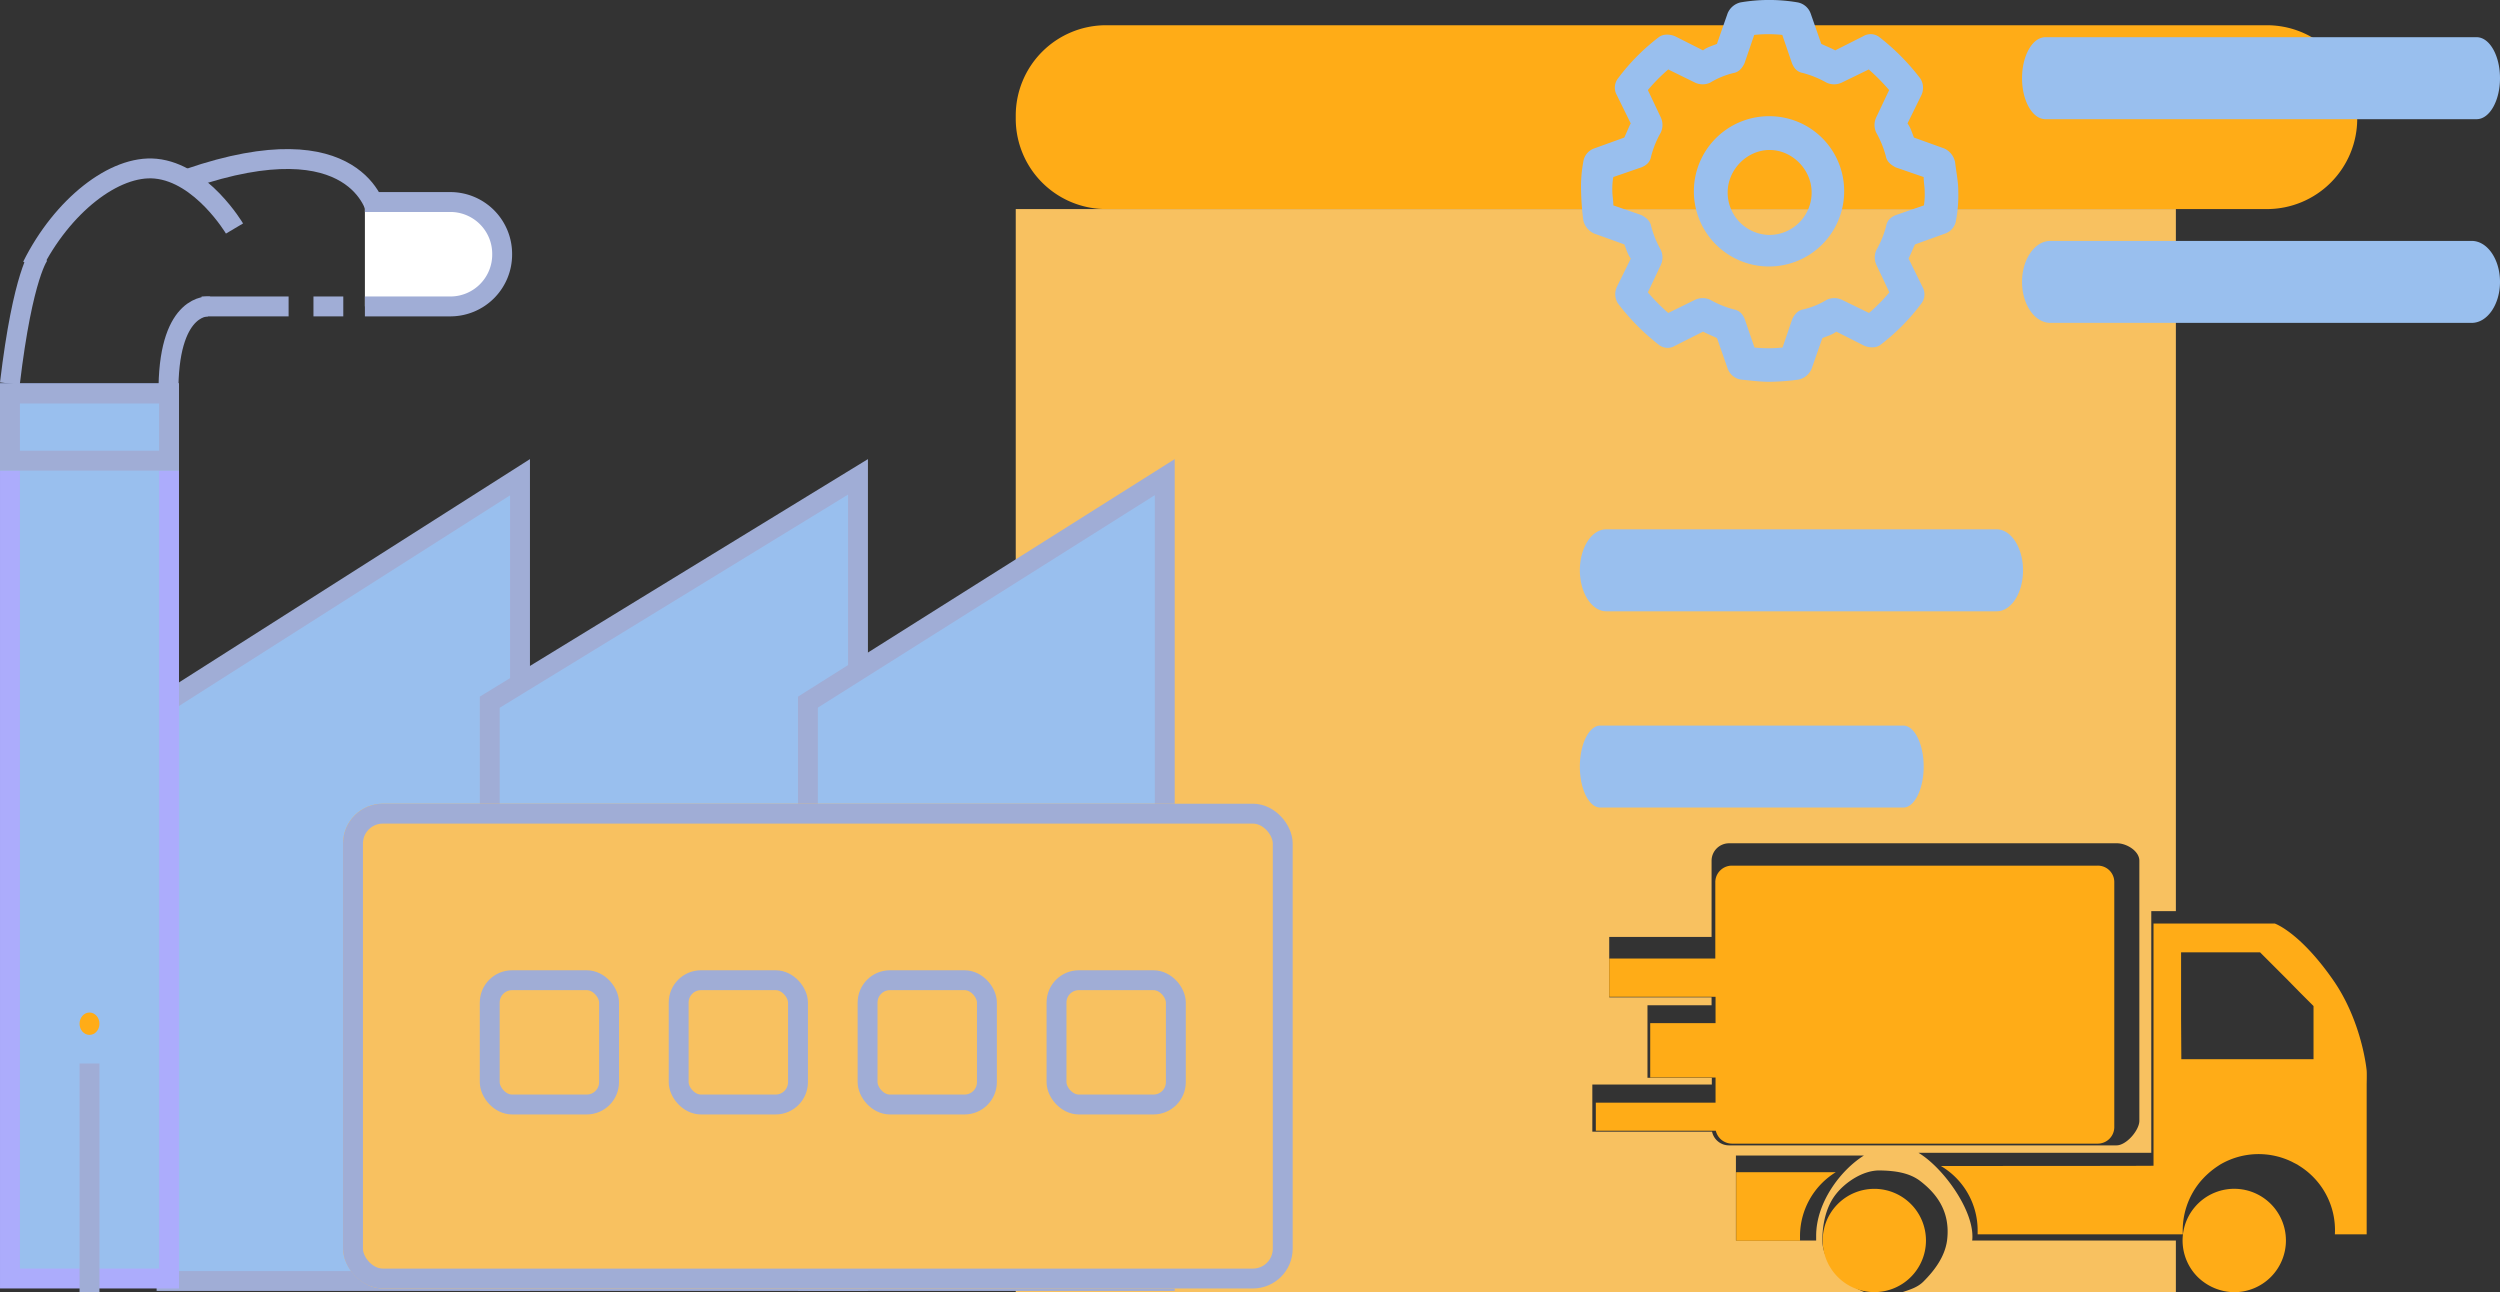 <svg xmlns="http://www.w3.org/2000/svg" xmlns:xlink="http://www.w3.org/1999/xlink" width="1005.669" height="519.806" viewBox="0 0 1005.669 519.806">
  <rect x="0" y="0" width="1005.669" height="519.806" fill="#333333" stroke="none"/>
  <defs>
    <clipPath id="clip-path">
      <rect width="293" height="58" fill="none"/>
    </clipPath>
  </defs>
  <g id="Component_5_1" data-name="Component 5 – 1" transform="translate(0.003)">
    <g id="spare-parts-delivery" transform="translate(563.46 -377.653)">
      <path id="Path_7" data-name="Path 7" d="M721.907,364.951H254.826a36.337,36.337,0,0,1-36.275-36.275v-1.4A36.337,36.337,0,0,1,254.826,291H721.907a36.337,36.337,0,0,1,36.275,36.275v1.4A36.337,36.337,0,0,1,721.907,364.951Z" transform="translate(-373.412 96.806)" fill="#ffac17"/>
      <path id="Path_8" data-name="Path 8" d="M639.763,741.393c0-11.292-11.992-27.781-21.685-33.577h93.636V610.583h9.893V328.176H254.926v435.7H596.393a27.2,27.2,0,0,1-9.494-6.3c-4.1-4.1-7.495-8.794-7.495-14.59s1.2-13.191,5.5-18.587c3.7-4.7,10.793-9.593,17.588-9.494,5.8.1,11.992.8,16.589,4.5,5.6,4.4,11.992,11.492,10.493,23.584-.9,6.8-5.3,12.391-9.494,16.589-2.4,2.4-5.3,3.2-8.494,4.3H721.608V743.092H639.664a9.7,9.7,0,0,0,.1-1.7Zm-62.857,0v1.7H544.628V708.915h51.465c-9.394,5.9-19.287,18.987-19.187,32.478ZM542.03,704.818a6.97,6.97,0,0,1-7-5.5H486.868V680.335h48.067v-2.7H509.052v-29.18h25.782v-3.2H493.663V620.975h41.172V590.2a7.042,7.042,0,0,1,7.2-6.9H697.724c3.9-.1,9.094,3,9.194,6.9V694.924c0,3.8-5.2,9.893-9.194,9.893H542.03Z" transform="translate(-409.787 133.581)" fill="#f8c160"/>
      <path id="Path_9" data-name="Path 9" d="M647.358,430.606H473.876c-5.2,0-9.394-7.395-9.394-16.489s4.2-16.489,9.394-16.489H647.357c5.2,0,9.394,7.395,9.394,16.489s-4.2,16.489-9.394,16.489Zm-2,81.944H475.875c-6.3,0-11.392-7.395-11.392-16.489s5.1-16.489,11.392-16.489H645.359c6.3,0,11.392,7.395,11.392,16.489S651.655,512.55,645.359,512.55ZM454.29,628.57H297.2c-5.8,0-10.593-7.395-10.593-16.489s4.7-16.488,10.593-16.488H454.29c5.8,0,10.593,7.395,10.593,16.489s-4.7,16.489-10.593,16.489Zm-37.575,78.946H294.8c-4.5,0-8.194-7.395-8.194-16.489s3.7-16.489,8.194-16.489H416.715c4.5,0,8.194,7.395,8.194,16.489S421.212,707.516,416.715,707.516Zm-53.763-278.11a30.23,30.23,0,1,0,29.979,30.179A30.09,30.09,0,0,0,362.952,429.406Zm0,47.767a17.038,17.038,0,0,1-16.888-17.088c0-9.194,7.795-17.088,16.888-17.088s16.888,7.895,16.888,17.088A17.038,17.038,0,0,1,362.952,477.173Zm74.549-29.48a7.654,7.654,0,0,0-4.3-5.3L421.012,438c-.9-2.2-1.3-3.9-2.6-5.7l5.6-11.392a6.97,6.97,0,0,0-.4-6.6,89.813,89.813,0,0,0-16.489-16.689,5.736,5.736,0,0,0-6.5-.4l-11.292,5.7c-1.7-.9-3.9-1.8-5.6-2.6l-4.3-12.292a6.9,6.9,0,0,0-5.2-4.4,68.262,68.262,0,0,0-22.984,0,7.431,7.431,0,0,0-5.2,4.4l-4.3,12.292c-2.2.9-3.9,1.3-5.6,2.6l-11.292-5.7c-2.2-.9-4.8-.9-6.5.4a84.235,84.235,0,0,0-16.489,16.689,6.074,6.074,0,0,0-.4,6.6l5.6,11.392c-.9,1.7-1.7,3.9-2.6,5.7L292.3,442.4a6.6,6.6,0,0,0-4.3,5.3,54.377,54.377,0,0,0-.9,11.792,106.361,106.361,0,0,0,.9,11.792,7.654,7.654,0,0,0,4.3,5.3l12.192,4.4c.9,2.2,1.3,3.9,2.6,5.7l-5.6,11.392a6.97,6.97,0,0,0,.4,6.6,89.814,89.814,0,0,0,16.489,16.689,5.687,5.687,0,0,0,6.5.4l11.292-5.7c1.7.9,3.9,1.8,5.6,2.6l4.3,12.292a6.9,6.9,0,0,0,5.2,4.4c4.3.4,7.795.9,11.692.9a98.045,98.045,0,0,0,11.692-.9,7.394,7.394,0,0,0,5.2-4.4l4.3-12.292c2.2-.9,3.9-1.3,5.6-2.6l11.292,5.7c2.2.9,4.8.9,6.5-.4a84.234,84.234,0,0,0,16.489-16.689,6.074,6.074,0,0,0,.4-6.6l-5.6-11.392c.9-1.8,1.7-3.9,2.6-5.7l12.192-4.4a6.6,6.6,0,0,0,4.3-5.3,54.377,54.377,0,0,0,.9-11.792c0-3.9-.8-7.395-1.3-11.792ZM425.01,465.282l-11.292,3.9c-2.2.9-3.5,2.2-3.9,4.4a38.652,38.652,0,0,1-3.9,9.593,7.208,7.208,0,0,0,0,6.1l5.2,10.992a71.421,71.421,0,0,1-8.194,8.294l-10.893-5.3a7.2,7.2,0,0,0-6.1,0,32.3,32.3,0,0,1-9.593,3.9c-2.2.4-3.5,2.2-4.3,3.9l-3.9,11.392a53.317,53.317,0,0,1-11.292,0l-3.9-11.392c-.9-2.2-2.2-3.5-4.3-3.9a40.274,40.274,0,0,1-9.593-3.9,7.2,7.2,0,0,0-6.1,0l-10.793,5.3a80.267,80.267,0,0,1-8.194-8.294l5.2-10.992a7.208,7.208,0,0,0,0-6.1,40.273,40.273,0,0,1-3.9-9.593c-.4-2.2-2.2-3.5-3.9-4.4l-11.292-3.9c0-2.2-.4-3.9-.4-5.7a27.332,27.332,0,0,1,.4-5.7l11.292-3.9c2.2-.9,3.5-2.2,3.9-4.4a38.652,38.652,0,0,1,3.9-9.593,7.208,7.208,0,0,0,0-6.1l-5.2-10.992a71.421,71.421,0,0,1,8.194-8.294l10.793,5.3a7.2,7.2,0,0,0,6.1,0,32.82,32.82,0,0,1,9.493-3.9c2.2-.4,3.5-2.2,4.3-3.9l3.9-11.392a53.317,53.317,0,0,1,11.292,0l3.9,11.392c.9,2.2,2.2,3.5,4.3,3.9a40.273,40.273,0,0,1,9.593,3.9,7.2,7.2,0,0,0,6.1,0l10.893-5.3a80.267,80.267,0,0,1,8.194,8.294l-5.2,10.992a7.208,7.208,0,0,0,0,6.1,40.273,40.273,0,0,1,3.9,9.593c.4,2.2,2.2,3.5,3.9,4.4l11.292,3.9c0,2.2.4,3.9.4,5.7a28.66,28.66,0,0,1-.3,5.7ZM437.5,447.694a7.654,7.654,0,0,0-4.3-5.3L421.012,438c-.9-2.2-1.3-3.9-2.6-5.7l5.6-11.392a6.97,6.97,0,0,0-.4-6.6,89.813,89.813,0,0,0-16.489-16.689,5.736,5.736,0,0,0-6.5-.4l-11.292,5.7c-1.7-.9-3.9-1.8-5.6-2.6l-4.3-12.292a6.9,6.9,0,0,0-5.2-4.4,68.262,68.262,0,0,0-22.984,0,7.431,7.431,0,0,0-5.2,4.4l-4.3,12.292c-2.2.9-3.9,1.3-5.6,2.6l-11.292-5.7c-2.2-.9-4.8-.9-6.5.4a84.235,84.235,0,0,0-16.489,16.689,6.074,6.074,0,0,0-.4,6.6l5.6,11.392c-.9,1.7-1.7,3.9-2.6,5.7L292.3,442.4a6.6,6.6,0,0,0-4.3,5.3,54.377,54.377,0,0,0-.9,11.792,106.361,106.361,0,0,0,.9,11.792,7.654,7.654,0,0,0,4.3,5.3l12.192,4.4c.9,2.2,1.3,3.9,2.6,5.7l-5.6,11.392a6.97,6.97,0,0,0,.4,6.6,89.814,89.814,0,0,0,16.489,16.689,5.687,5.687,0,0,0,6.5.4l11.292-5.7c1.7.9,3.9,1.8,5.6,2.6l4.3,12.292a6.9,6.9,0,0,0,5.2,4.4c4.3.4,7.795.9,11.692.9a98.045,98.045,0,0,0,11.692-.9,7.394,7.394,0,0,0,5.2-4.4l4.3-12.292c2.2-.9,3.9-1.3,5.6-2.6l11.292,5.7c2.2.9,4.8.9,6.5-.4a84.234,84.234,0,0,0,16.489-16.689,6.074,6.074,0,0,0,.4-6.6l-5.6-11.392c.9-1.8,1.7-3.9,2.6-5.7l12.192-4.4a6.6,6.6,0,0,0,4.3-5.3,54.377,54.377,0,0,0,.9-11.792c0-3.9-.8-7.395-1.3-11.792ZM425.01,465.282l-11.292,3.9c-2.2.9-3.5,2.2-3.9,4.4a38.652,38.652,0,0,1-3.9,9.593,7.208,7.208,0,0,0,0,6.1l5.2,10.992a71.421,71.421,0,0,1-8.194,8.294l-10.893-5.3a7.2,7.2,0,0,0-6.1,0,32.3,32.3,0,0,1-9.593,3.9c-2.2.4-3.5,2.2-4.3,3.9l-3.9,11.392a53.317,53.317,0,0,1-11.292,0l-3.9-11.392c-.9-2.2-2.2-3.5-4.3-3.9a40.274,40.274,0,0,1-9.593-3.9,7.2,7.2,0,0,0-6.1,0l-10.793,5.3a80.267,80.267,0,0,1-8.194-8.294l5.2-10.992a7.208,7.208,0,0,0,0-6.1,40.273,40.273,0,0,1-3.9-9.593c-.4-2.2-2.2-3.5-3.9-4.4l-11.292-3.9c0-2.2-.4-3.9-.4-5.7a27.332,27.332,0,0,1,.4-5.7l11.292-3.9c2.2-.9,3.5-2.2,3.9-4.4a38.652,38.652,0,0,1,3.9-9.593,7.208,7.208,0,0,0,0-6.1l-5.2-10.992a71.421,71.421,0,0,1,8.194-8.294l10.793,5.3a7.2,7.2,0,0,0,6.1,0,32.82,32.82,0,0,1,9.493-3.9c2.2-.4,3.5-2.2,4.3-3.9l3.9-11.392a53.317,53.317,0,0,1,11.292,0l3.9,11.392c.9,2.2,2.2,3.5,4.3,3.9a40.273,40.273,0,0,1,9.593,3.9,7.2,7.2,0,0,0,6.1,0l10.893-5.3a80.267,80.267,0,0,1,8.194,8.294l-5.2,10.992a7.208,7.208,0,0,0,0,6.1,40.273,40.273,0,0,1,3.9,9.593c.4,2.2,2.2,3.5,3.9,4.4l11.292,3.9c0,2.2.4,3.9.4,5.7a28.66,28.66,0,0,1-.3,5.7Z" transform="translate(-214.545 -5.01)" fill="#99bfee"/>
      <path id="Path_10" data-name="Path 10" d="M625.673,739.694A20.775,20.775,0,0,0,590.2,725a20.775,20.775,0,1,0,35.476,14.69Zm144.8,0A20.786,20.786,0,1,0,735,754.384a21.421,21.421,0,0,0,14.69,6.1,20.813,20.813,0,0,0,20.786-20.786Zm-195.467-1.6a30.217,30.217,0,0,1,14.39-25.882H549.325v27.581h25.682v-1.7ZM541.03,684.232H492.863v11.293H541.13a6.733,6.733,0,0,0,6.6,5.2h146.9a6.679,6.679,0,0,0,6.8-6.5V595.394a6.612,6.612,0,0,0-6.8-6.5h-146.9a6.679,6.679,0,0,0-6.8,6.5v30.879H498.259v15.39H541.03v10.593H514.748V674.14H541.03v10.093Z" transform="translate(-414.383 136.979)" fill="#ffac17"/>
      <path id="Path_11" data-name="Path 11" d="M629.37,712.113A30.07,30.07,0,0,1,644.16,738.1v1.5H726.7a30.762,30.762,0,0,1,6.7-20.786,33.029,33.029,0,0,1,7.595-6.8l.6-.4a30.563,30.563,0,0,1,29.18-1.1c.7.4,1.4.7,2.1,1.1l.6.4a30.439,30.439,0,0,1,14.39,27.581h12.791V679.135s.1-4,0-5.4c-.5-4.8-3.3-21.885-13.591-36.575-13.391-19.187-23.384-22.585-23.384-22.585H714.912v97.433c0,.1-85.542.1-85.542.1ZM726,652.953V626.172h31.778l5.5,5.5,5.3,5.3,5.3,5.4,5.4,5.4v21.385H726.1Z" transform="translate(-412.084 134.58)" fill="#ffac17"/>
    </g>
    <g id="Component_4_1" data-name="Component 4 – 1" transform="translate(0 54.116)">
      <g id="Path_13" data-name="Path 13" transform="translate(63 233.289)" fill="#99bfee">
        <path d="M 146.182 227.901 L 4 227.901 L 4 -4.971 L 146.182 -95.436 L 146.182 227.901 Z" stroke="none"/>
        <path d="M 142.182 -88.15 L 8 -2.775 L 8 223.901 L 142.182 223.901 L 142.182 -88.15 M 150.182 -102.722 L 150.182 231.901 L 0 231.901 L 0 -7.167 L 150.182 -102.722 Z" stroke="none" fill="#a0add6"/>
      </g>
      <g id="Path_15" data-name="Path 15" transform="translate(193 233.289)" fill="#99bfee">
        <path d="M 152.137 227.901 L 4 227.901 L 4 -4.926 L 152.137 -95.584 L 152.137 227.901 Z" stroke="none"/>
        <path d="M 148.137 -88.447 L 8 -2.684 L 8 223.901 L 148.137 223.901 L 148.137 -88.447 M 156.137 -102.722 L 156.137 231.901 L -1.52587890625e-05 231.901 L -1.52587890625e-05 -7.167 L 156.137 -102.722 Z" stroke="none" fill="#a0add6"/>
      </g>
      <g id="Path_16" data-name="Path 16" transform="translate(321 233.289)" fill="#99bfee">
        <path d="M 147.542 227.901 L 4 227.901 L 4 -4.961 L 147.542 -95.471 L 147.542 227.901 Z" stroke="none"/>
        <path d="M 143.542 -88.22 L 8 -2.754 L 8 223.901 L 143.542 223.901 L 143.542 -88.22 M 151.542 -102.722 L 151.542 231.901 L -1.52587890625e-05 231.901 L -1.52587890625e-05 -7.167 L 151.542 -102.722 Z" stroke="none" fill="#a0add6"/>
      </g>
      <g id="Path_23" data-name="Path 23" transform="translate(0 100.19)" fill="#99bfee">
        <path d="M 68 360 L 4 360 L 4 4 L 68 4 L 68 360 Z" stroke="none"/>
        <path d="M 8 8 L 8 356 L 64 356 L 64 8 L 8 8 M 0 0 L 72 0 L 72 364 L 0 364 L 0 0 Z" stroke="none" fill="#acacfc"/>
      </g>
      <line id="Line_9" data-name="Line 9" y2="92" transform="translate(36 373.69)" fill="none" stroke="#a0add6" stroke-width="8"/>
      <g id="Ellipse_2" data-name="Ellipse 2" transform="translate(32 353.19)" fill="#ffac17" stroke="#a0add6" stroke-width="8">
        <ellipse cx="4" cy="4.5" rx="4" ry="4.5" stroke="none"/>
        <ellipse cx="4" cy="4.5" ry="0.5" fill="none"/>
      </g>
      <g id="Rectangle_12" data-name="Rectangle 12" transform="translate(0 100.19)" fill="#99bfee" stroke="#a0add6" stroke-width="8">
        <rect width="72" height="35" stroke="none"/>
        <rect x="4" y="4" width="64" height="27" fill="none"/>
      </g>
      <path id="Path_17" data-name="Path 17" d="M3284,555.6c-.253-27.034,11.019-51.411,26.5-57.5,17.292-6.8,39.178,7.06,39.178,7.06" transform="matrix(0.891, 0.454, -0.454, 0.891, -2660.891, -1933.042)" fill="none" stroke="#a0add6" stroke-width="8"/>
      <path id="Path_18" data-name="Path 18" d="M3284,549c5.273-44.423,11.937-52.039,11.937-52.039" transform="translate(-3280.031 -448.81)" fill="none" stroke="#a0add6" stroke-width="8"/>
      <path id="Path_19" data-name="Path 19" d="M3365.8,472.355" transform="translate(-3284 -448.81)" fill="none" stroke="#a0add6" stroke-width="8"/>
      <path id="Path_20" data-name="Path 20" d="M3359.942,466.5c68.107-23.435,75.43,13.182,75.43,13.182" transform="translate(-3284 -448.81)" fill="none" stroke="#a0add6" stroke-width="8"/>
      <path id="Path_21" data-name="Path 21" d="M20.706,0H55.215A20.854,20.854,0,0,1,75.921,21,20.854,20.854,0,0,1,55.215,42H20.706" transform="translate(126.079 27.151)" fill="#fff" stroke="#a0add6" stroke-width="8"/>
      <line id="Line_10" data-name="Line 10" x2="57" transform="translate(81.091 69.151)" fill="none" stroke="#a0add6" stroke-width="8" stroke-dasharray="35 10"/>
      <path id="Path_22" data-name="Path 22" d="M3352.394,543.616c.563-33.8,16.337-32.11,16.337-32.11" transform="translate(-3284.62 -442.341)" fill="none" stroke="#a0add6" stroke-width="8"/>
      <g id="Rectangle_13" data-name="Rectangle 13" transform="translate(138 269.19)" fill="#f8c160" stroke="#a0add6" stroke-width="8">
        <rect width="382" height="195" rx="16" stroke="none"/>
        <rect x="4" y="4" width="374" height="187" rx="12" fill="none"/>
      </g>
      <g id="Repeat_Grid_2" data-name="Repeat Grid 2" transform="translate(193 336.19)" clip-path="url(#clip-path)">
        <g transform="translate(-775 -594)">
          <g id="Rectangle_14" data-name="Rectangle 14" transform="translate(775 594)" fill="#f8c160" stroke="#a0add6" stroke-width="8">
            <rect width="56" height="58" rx="13" stroke="none"/>
            <rect x="4" y="4" width="48" height="50" rx="9" fill="none"/>
          </g>
        </g>
        <g transform="translate(-699 -594)">
          <g id="Rectangle_14-2" data-name="Rectangle 14" transform="translate(775 594)" fill="#f8c160" stroke="#a0add6" stroke-width="8">
            <rect width="56" height="58" rx="13" stroke="none"/>
            <rect x="4" y="4" width="48" height="50" rx="9" fill="none"/>
          </g>
        </g>
        <g transform="translate(-623 -594)">
          <g id="Rectangle_14-3" data-name="Rectangle 14" transform="translate(775 594)" fill="#f8c160" stroke="#a0add6" stroke-width="8">
            <rect width="56" height="58" rx="13" stroke="none"/>
            <rect x="4" y="4" width="48" height="50" rx="9" fill="none"/>
          </g>
        </g>
        <g transform="translate(-547 -594)">
          <g id="Rectangle_14-4" data-name="Rectangle 14" transform="translate(775 594)" fill="#f8c160" stroke="#a0add6" stroke-width="8">
            <rect width="56" height="58" rx="13" stroke="none"/>
            <rect x="4" y="4" width="48" height="50" rx="9" fill="none"/>
          </g>
        </g>
      </g>
    </g>
  </g>
</svg>

